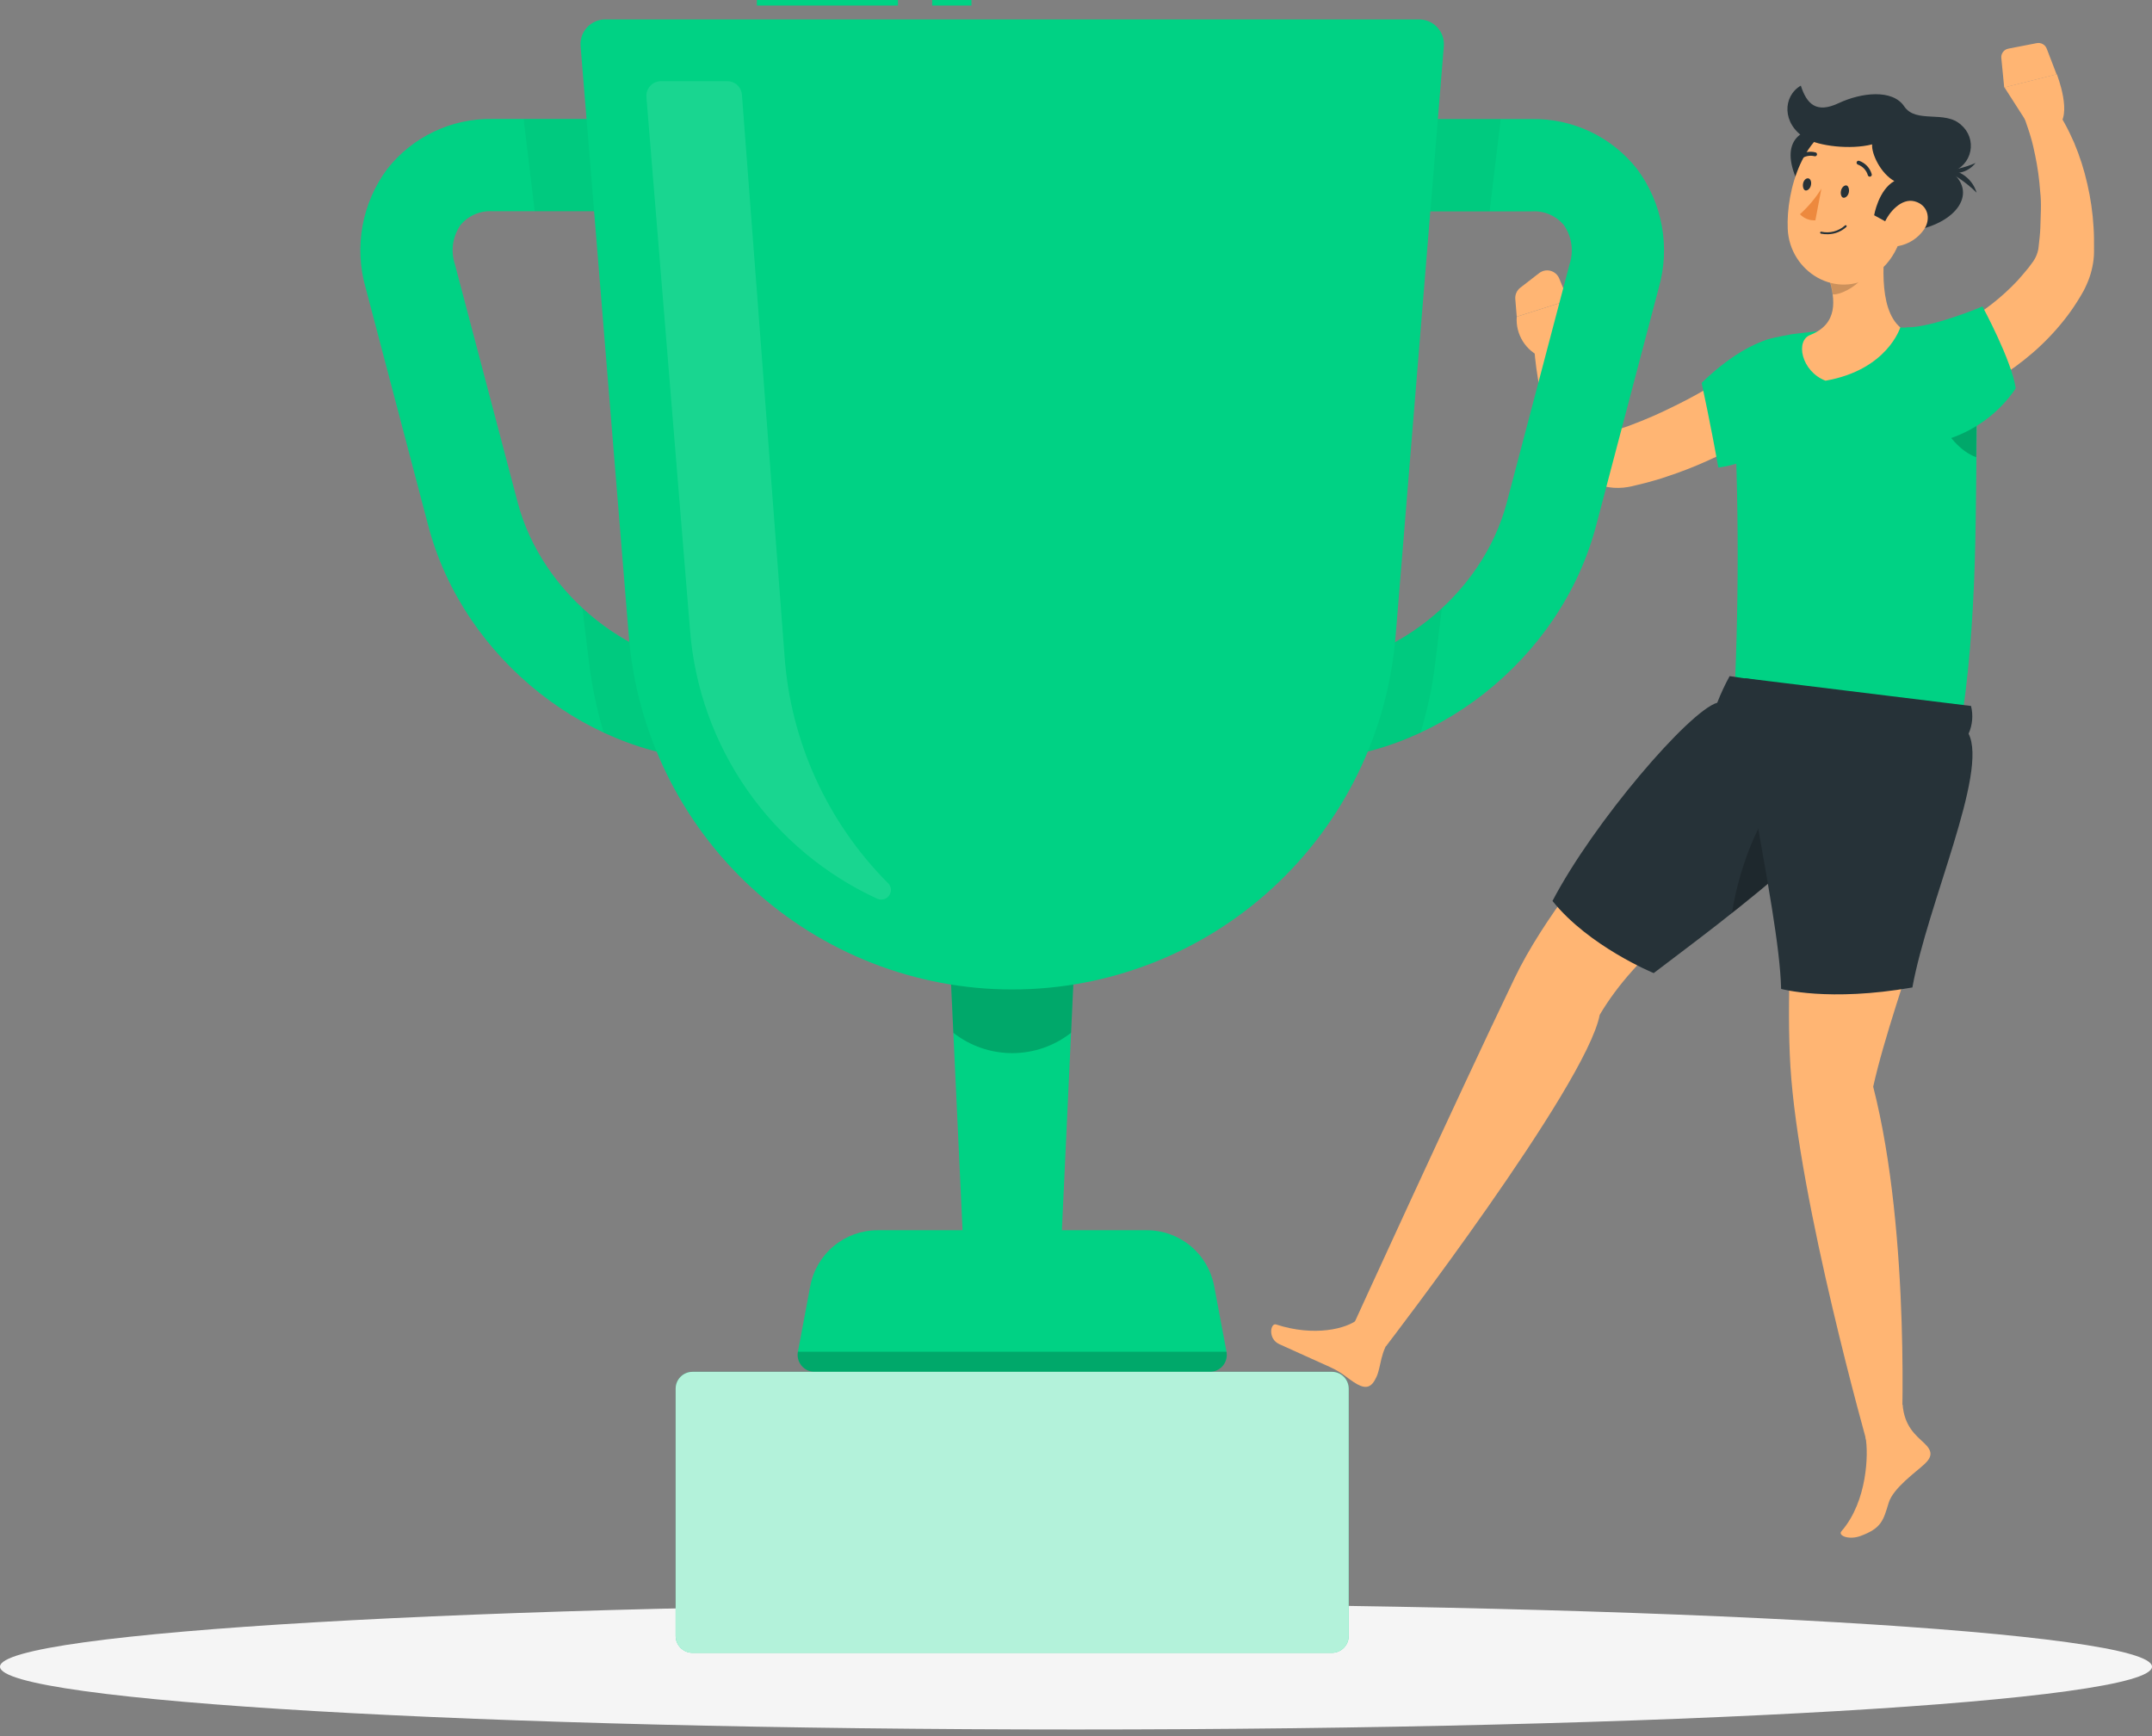 <svg width="145" height="117" viewBox="0 0 145 117" fill="none" xmlns="http://www.w3.org/2000/svg">
<rect x="0" y="0" width="145" height="117" fill="#808080" stroke="none"/>
<path d="M72.5 116.548C112.541 116.548 145 114.653 145 112.315C145 109.978 112.541 108.083 72.5 108.083C32.459 108.083 0 109.978 0 112.315C0 114.653 32.459 116.548 72.5 116.548Z" fill="#F5F5F5"/>
<path d="M120.089 28.164C119.85 28.34 119.667 28.471 119.457 28.609C119.248 28.747 119.05 28.874 118.844 29.009C118.436 29.263 118.021 29.514 117.606 29.757C116.765 30.228 115.909 30.669 115.023 31.062C114.137 31.462 113.231 31.814 112.308 32.116C111.848 32.281 111.369 32.408 110.894 32.539L110.173 32.715L109.993 32.759L109.866 32.786L109.713 32.816C109.496 32.856 109.276 32.877 109.055 32.879C108.599 32.889 108.145 32.814 107.716 32.658C107.326 32.516 106.96 32.315 106.632 32.06C106.107 31.644 105.66 31.137 105.312 30.564C104.766 29.65 104.353 28.663 104.085 27.633C103.586 25.77 103.325 23.852 103.308 21.923C103.3 21.66 103.389 21.404 103.558 21.202C103.727 21.001 103.964 20.869 104.224 20.83C104.484 20.792 104.749 20.85 104.969 20.995C105.189 21.139 105.348 21.359 105.416 21.613V21.665C105.859 23.335 106.421 24.971 107.099 26.56C107.389 27.259 107.766 27.918 108.221 28.523C108.368 28.72 108.552 28.886 108.763 29.013C108.909 29.076 108.89 29.013 108.886 29.013C109.149 28.9 109.417 28.803 109.69 28.721C110.064 28.568 110.472 28.429 110.857 28.261C111.635 27.947 112.401 27.573 113.16 27.195C113.919 26.818 114.656 26.403 115.404 25.969C115.778 25.76 116.152 25.539 116.5 25.315L117.532 24.653L117.618 24.597C118.09 24.284 118.666 24.169 119.222 24.277C119.778 24.386 120.269 24.709 120.59 25.176C120.91 25.643 121.033 26.218 120.933 26.776C120.833 27.333 120.518 27.829 120.056 28.156L120.089 28.164Z" fill="#FFB573"/>
<path d="M105.555 23.352L105.667 20.241L102.197 21.34C102.153 21.921 102.296 22.501 102.604 22.996C102.912 23.49 103.369 23.874 103.91 24.092L105.555 23.352Z" fill="#FFB573"/>
<path d="M103.708 18.404L102.436 19.388C102.32 19.478 102.228 19.595 102.17 19.73C102.111 19.865 102.087 20.012 102.1 20.158L102.197 21.34L105.667 20.241L105.058 18.764C105.006 18.639 104.926 18.527 104.824 18.438C104.723 18.349 104.602 18.285 104.471 18.25C104.341 18.215 104.204 18.211 104.072 18.238C103.939 18.265 103.815 18.322 103.708 18.404Z" fill="#FFB573"/>
<path d="M119.633 22.765C117.206 23.18 114.656 25.805 114.656 25.805C114.656 25.805 115.277 28.661 115.778 31.507C122.194 30.68 124.221 21.983 119.633 22.765Z" fill="#00D284"/>
<path d="M116.784 26.268C117.184 33.684 117.184 41.116 116.784 48.532L131.999 49.653C133.334 41.666 133.076 34.094 133.221 26.53C133.263 24.357 132.619 22.361 130.454 22.155C129.654 22.08 127.837 22.058 127.13 22.073C124.994 22.097 122.862 22.247 120.744 22.521C120.287 22.6 119.835 22.69 119.409 22.791C118.63 22.965 117.938 23.41 117.457 24.047C116.977 24.684 116.738 25.471 116.784 26.268Z" fill="#00D284"/>
<path opacity="0.2" d="M129.89 26.507C129.89 26.507 130.959 30.007 133.154 30.811C133.154 29.417 133.177 28.022 133.203 26.631L129.89 26.507Z" fill="black"/>
<path d="M116.806 47.473C116.806 47.473 105.824 58.063 102.059 65.9C98.144 74.052 91.069 89.547 91.069 89.547L93.395 90.71C93.395 90.71 106.886 73.158 107.787 68.387C112.708 60.052 125.13 56.208 127.257 49.051C122.74 47.709 116.806 47.473 116.806 47.473Z" fill="#FFB573"/>
<path d="M121.794 48.532C121.794 48.532 120.134 63.515 120.635 71.846C121.189 80.973 125.87 97.482 125.87 97.482L128.114 97.366C128.114 97.366 128.79 83.295 126.214 73.229C127.71 66.555 132.1 56.776 131.973 49.65C128.613 49.021 125.21 48.648 121.794 48.532Z" fill="#FFB573"/>
<path d="M129.647 97.246C129.086 96.719 128.316 96.124 128.196 94.655C128.196 94.655 125.519 95.885 125.706 96.898C125.893 97.912 125.844 101.157 124.072 103.192C123.825 103.476 124.565 103.805 125.384 103.498C126.775 102.978 126.898 102.459 127.254 101.281C127.56 100.271 129.082 99.217 129.695 98.641C130.208 98.147 130.208 97.773 129.647 97.246Z" fill="#FFB573"/>
<path d="M92.748 92.782C93.07 92.086 92.972 91.095 93.791 90.052C93.791 90.052 92.296 88.205 91.529 88.878C90.762 89.551 88.538 90.093 85.98 89.252C85.606 89.132 85.404 90.216 86.197 90.579C87.513 91.181 88.485 91.608 89.607 92.12C90.564 92.557 90.729 92.868 91.45 93.283C92.067 93.615 92.423 93.496 92.748 92.782Z" fill="#FFB573"/>
<path d="M122.007 22.559C123.84 21.811 123.679 20.211 123.226 18.722L127.175 15.174C126.872 17.279 126.51 20.749 128.039 22.065C128.039 22.065 127.175 24.926 123.002 25.655C121.368 25.03 120.934 22.922 122.007 22.559Z" fill="#FFB573"/>
<path opacity="0.2" d="M125.477 16.595L123.234 18.719C123.354 19.084 123.44 19.459 123.492 19.84C124.094 19.893 125.706 19.018 125.736 18.083C125.723 17.577 125.636 17.075 125.477 16.595Z" fill="black"/>
<path d="M136.871 8.716L135.057 5.886L138.587 4.999C138.587 4.999 139.709 7.834 138.587 8.559L136.871 8.716Z" fill="#FFB573"/>
<path d="M130.241 22.824L130.447 22.738L130.701 22.622L131.225 22.372C131.572 22.196 131.92 21.998 132.26 21.803C132.94 21.406 133.593 20.965 134.216 20.483C134.827 20.006 135.401 19.482 135.932 18.917C136.19 18.633 136.433 18.341 136.68 18.042L136.987 17.627C137.056 17.527 137.118 17.422 137.17 17.313C137.219 17.207 137.26 17.099 137.293 16.987C137.335 16.849 137.36 16.706 137.368 16.561C137.413 16.157 137.462 15.753 137.477 15.35C137.492 14.946 137.507 14.534 137.514 14.127C137.522 13.719 137.514 13.308 137.465 12.9C137.408 12.078 137.294 11.261 137.125 10.455C137.039 10.051 136.953 9.643 136.834 9.251C136.781 9.053 136.714 8.858 136.65 8.664L136.467 8.129L136.411 7.976C136.324 7.734 136.328 7.469 136.422 7.229C136.515 6.99 136.692 6.792 136.92 6.673C137.147 6.554 137.411 6.521 137.661 6.58C137.911 6.639 138.131 6.787 138.281 6.996C138.464 7.247 138.591 7.43 138.729 7.65C138.868 7.871 138.984 8.073 139.103 8.29C139.343 8.72 139.552 9.161 139.75 9.61C140.13 10.513 140.429 11.447 140.644 12.403C140.866 13.363 141.006 14.34 141.063 15.323C141.096 15.817 141.096 16.307 141.093 16.819C141.099 17.125 141.078 17.43 141.029 17.732C140.975 18.06 140.894 18.384 140.786 18.7C140.675 19.009 140.543 19.311 140.39 19.601L140.266 19.818L140.165 19.99L139.963 20.319C139.688 20.757 139.389 21.179 139.066 21.583C138.43 22.383 137.72 23.122 136.946 23.789C136.182 24.449 135.364 25.043 134.5 25.565C134.066 25.819 133.625 26.062 133.169 26.287C132.941 26.399 132.713 26.507 132.474 26.612L132.1 26.762L131.677 26.919C131.148 27.109 130.566 27.086 130.054 26.854C129.543 26.622 129.141 26.2 128.936 25.677C128.731 25.153 128.738 24.571 128.956 24.053C129.174 23.535 129.585 23.122 130.103 22.903L130.241 22.824Z" fill="#FFB573"/>
<path d="M128.465 22.065C130.252 22.065 133.577 20.652 133.577 20.652C133.577 20.652 135.54 24.271 135.82 26.171C134.682 27.857 132.988 29.09 131.034 29.656C128.854 28.512 127.863 25.655 128.465 22.065Z" fill="#00D284"/>
<path d="M111.425 65.575C111.425 65.575 107.065 63.788 104.605 60.714C107.372 55.419 113.811 47.911 115.707 47.354C115.945 46.739 116.224 46.141 116.541 45.563L128.88 47.398C128.215 53.389 115.288 62.602 111.425 65.575Z" fill="#263238"/>
<path opacity="0.2" d="M120.568 53.269C118.878 54.039 117.203 58.22 116.698 61.529C119.2 59.578 121.585 57.48 123.84 55.247C122.475 54.163 120.904 53.12 120.568 53.269Z" fill="black"/>
<path d="M120.011 66.641C120.011 66.641 123.212 67.531 128.854 66.543C129.886 60.882 133.969 52.054 132.642 49.444C132.904 48.856 132.962 48.198 132.806 47.574L117.588 45.705C116.339 47.597 119.876 60.998 120.011 66.641Z" fill="#263238"/>
<path d="M135.319 3.279L137.245 2.905C137.382 2.881 137.522 2.904 137.643 2.973C137.764 3.041 137.857 3.15 137.907 3.279L138.572 5.011L135.042 5.897L134.848 3.922C134.83 3.775 134.869 3.627 134.957 3.508C135.044 3.388 135.174 3.307 135.319 3.279Z" fill="#FFB573"/>
<path d="M123.354 8.69C120.931 8.432 119.813 9.883 121.361 12.713C123.301 9.991 123.354 8.69 123.354 8.69Z" fill="#263238"/>
<path d="M128.929 12.986C128.226 15.727 127.953 17.365 126.278 18.52C123.761 20.255 120.583 18.326 120.456 15.432C120.34 12.814 121.506 8.787 124.434 8.204C125.079 8.073 125.746 8.109 126.372 8.308C126.999 8.508 127.564 8.864 128.014 9.343C128.464 9.822 128.785 10.408 128.945 11.046C129.105 11.683 129.099 12.351 128.929 12.986Z" fill="#FFB573"/>
<path d="M128.323 15.626L126.278 14.505C126.278 14.505 126.566 12.803 127.639 12.201C126.708 11.685 126.087 10.35 126.143 9.729C124.681 10.103 122.538 9.845 121.656 9.318C120.052 8.35 120.115 6.48 121.338 5.77C121.738 7.011 122.378 7.662 123.888 6.951C125.399 6.241 127.508 5.983 128.304 7.168C129.101 8.353 131.056 7.4 132.137 8.417C132.391 8.63 132.583 8.908 132.693 9.221C132.802 9.534 132.825 9.87 132.758 10.195C132.692 10.52 132.539 10.821 132.316 11.066C132.093 11.311 131.807 11.492 131.49 11.588C133.356 13.076 131.681 15.305 128.323 15.626Z" fill="#263238"/>
<path d="M130.686 11.446C131.219 11.352 131.768 11.457 132.228 11.741C132.689 12.025 133.029 12.468 133.184 12.986C132.575 12.366 131.386 11.479 130.686 11.446Z" fill="#263238"/>
<path d="M130.832 11.412C131.198 11.633 131.633 11.711 132.053 11.632C132.473 11.553 132.849 11.321 133.109 10.982C132.481 11.266 131.352 11.588 130.832 11.412Z" fill="#263238"/>
<path d="M129.643 15.458C129.239 16.046 128.617 16.45 127.915 16.58C126.988 16.741 126.618 15.888 126.955 15.062C127.257 14.314 128.106 13.334 129 13.566C129.894 13.798 130.133 14.736 129.643 15.458Z" fill="#FFB573"/>
<path d="M124.576 12.953C124.531 13.177 124.378 13.327 124.229 13.327C124.079 13.327 123.997 13.091 124.042 12.867C124.087 12.642 124.24 12.493 124.386 12.493C124.531 12.493 124.617 12.728 124.576 12.953Z" fill="#263238"/>
<path d="M122.022 12.463C121.981 12.687 121.824 12.837 121.678 12.837C121.533 12.837 121.447 12.601 121.488 12.373C121.529 12.145 121.69 11.999 121.835 12.018C121.981 12.037 122.067 12.239 122.022 12.463Z" fill="#263238"/>
<path d="M122.725 12.713C122.324 13.352 121.837 13.932 121.278 14.437C121.411 14.577 121.573 14.686 121.753 14.757C121.932 14.828 122.125 14.859 122.318 14.848L122.725 12.713Z" fill="#ED893E"/>
<path d="M123.204 15.783C123.034 15.792 122.863 15.78 122.695 15.746C122.678 15.742 122.662 15.732 122.652 15.718C122.642 15.703 122.637 15.685 122.639 15.667C122.641 15.658 122.645 15.65 122.65 15.642C122.655 15.635 122.662 15.629 122.669 15.624C122.677 15.619 122.686 15.615 122.695 15.614C122.704 15.613 122.713 15.613 122.722 15.615C123.001 15.676 123.29 15.67 123.567 15.597C123.843 15.524 124.098 15.387 124.311 15.196C124.323 15.183 124.34 15.176 124.358 15.176C124.376 15.175 124.393 15.182 124.406 15.194C124.419 15.207 124.426 15.224 124.427 15.242C124.427 15.26 124.42 15.277 124.408 15.29C124.079 15.593 123.651 15.768 123.204 15.783Z" fill="#263238"/>
<path d="M125.971 11.906C125.945 11.902 125.92 11.892 125.9 11.875C125.879 11.859 125.864 11.837 125.855 11.812C125.809 11.649 125.725 11.499 125.61 11.375C125.495 11.25 125.352 11.154 125.193 11.094C125.159 11.085 125.13 11.062 125.113 11.031C125.095 11 125.091 10.964 125.1 10.93C125.104 10.913 125.112 10.896 125.123 10.882C125.133 10.868 125.147 10.857 125.162 10.848C125.177 10.839 125.194 10.834 125.212 10.832C125.23 10.83 125.247 10.831 125.264 10.836C125.467 10.906 125.651 11.023 125.798 11.179C125.946 11.335 126.054 11.524 126.113 11.73C126.119 11.747 126.121 11.764 126.12 11.782C126.119 11.8 126.114 11.817 126.106 11.832C126.098 11.848 126.087 11.862 126.073 11.873C126.06 11.885 126.044 11.893 126.027 11.898C126.009 11.904 125.99 11.907 125.971 11.906Z" fill="#263238"/>
<path d="M121.192 10.78C121.161 10.774 121.133 10.757 121.114 10.732C121.103 10.718 121.094 10.702 121.089 10.684C121.084 10.667 121.083 10.649 121.085 10.632C121.087 10.614 121.093 10.597 121.102 10.581C121.11 10.566 121.122 10.552 121.136 10.541C121.299 10.402 121.494 10.305 121.703 10.258C121.912 10.211 122.13 10.216 122.337 10.272C122.353 10.277 122.369 10.285 122.383 10.296C122.396 10.308 122.407 10.322 122.415 10.338C122.423 10.353 122.428 10.37 122.429 10.388C122.431 10.406 122.428 10.423 122.423 10.44C122.411 10.473 122.388 10.501 122.356 10.517C122.325 10.534 122.288 10.537 122.254 10.526C122.089 10.486 121.918 10.485 121.752 10.524C121.587 10.563 121.434 10.64 121.304 10.75C121.289 10.763 121.271 10.772 121.252 10.777C121.232 10.782 121.212 10.783 121.192 10.78Z" fill="#263238"/>
<path d="M71.472 84.563H64.932L63.904 62.453H72.5L71.472 84.563Z" fill="#00D284"/>
<path opacity="0.2" d="M72.167 69.598C71.036 70.487 69.64 70.969 68.202 70.969C66.764 70.969 65.367 70.487 64.236 69.598L63.9 62.456H72.5L72.167 69.598Z" fill="black"/>
<path d="M48.943 51.25C39.868 51.25 31.238 44.459 28.863 35.455L24.638 19.403C24.246 18.044 24.174 16.613 24.427 15.222C24.68 13.83 25.251 12.516 26.096 11.382C26.936 10.313 28.012 9.453 29.241 8.869C30.468 8.285 31.815 7.994 33.175 8.017H46.101C46.907 8.045 47.671 8.385 48.231 8.965C48.791 9.545 49.104 10.32 49.104 11.126C49.104 11.932 48.791 12.707 48.231 13.287C47.671 13.867 46.907 14.207 46.101 14.235H33.178C32.771 14.21 32.364 14.282 31.989 14.444C31.615 14.607 31.284 14.855 31.024 15.17C30.762 15.551 30.592 15.988 30.527 16.446C30.462 16.904 30.505 17.371 30.651 17.81L34.883 33.866C36.532 40.122 42.713 45.024 48.95 45.024C49.368 45.01 49.784 45.079 50.174 45.229C50.563 45.379 50.919 45.605 51.22 45.896C51.52 46.186 51.759 46.533 51.922 46.918C52.085 47.302 52.169 47.716 52.169 48.133C52.169 48.551 52.085 48.964 51.922 49.349C51.759 49.733 51.52 50.081 51.22 50.371C50.919 50.661 50.563 50.888 50.174 51.038C49.784 51.187 49.368 51.257 48.95 51.242L48.943 51.25Z" fill="#00D284"/>
<path d="M87.457 51.25C87.04 51.264 86.624 51.195 86.234 51.045C85.844 50.895 85.488 50.669 85.188 50.378C84.887 50.088 84.648 49.741 84.485 49.356C84.322 48.972 84.238 48.558 84.238 48.141C84.238 47.723 84.322 47.31 84.485 46.925C84.648 46.541 84.887 46.193 85.188 45.903C85.488 45.613 85.844 45.386 86.234 45.236C86.624 45.087 87.04 45.017 87.457 45.032C93.694 45.032 99.875 40.13 101.524 33.874L105.753 17.817C105.899 17.378 105.941 16.912 105.876 16.453C105.812 15.995 105.641 15.559 105.379 15.178C105.119 14.863 104.789 14.614 104.414 14.452C104.04 14.289 103.633 14.218 103.225 14.243H90.302C89.885 14.257 89.469 14.188 89.079 14.038C88.689 13.888 88.334 13.661 88.033 13.371C87.733 13.081 87.494 12.733 87.331 12.349C87.168 11.964 87.084 11.551 87.084 11.134C87.084 10.716 87.168 10.303 87.331 9.918C87.494 9.534 87.733 9.186 88.033 8.896C88.334 8.606 88.689 8.379 89.079 8.229C89.469 8.08 89.885 8.01 90.302 8.024H103.225C104.585 8.001 105.931 8.293 107.159 8.877C108.387 9.461 109.463 10.321 110.304 11.39C111.149 12.524 111.72 13.838 111.973 15.229C112.226 16.62 112.154 18.052 111.762 19.41L107.533 35.463C105.158 44.459 96.525 51.25 87.457 51.25Z" fill="#00D284"/>
<g opacity="0.2">
<path opacity="0.2" d="M49.208 11.135C49.208 10.311 48.881 9.52 48.298 8.937C47.716 8.354 46.925 8.025 46.101 8.024H35.283L36.031 14.243H46.101C46.925 14.243 47.715 13.915 48.298 13.333C48.881 12.75 49.208 11.96 49.208 11.135Z" fill="black"/>
<path opacity="0.2" d="M48.943 45.032C45.424 45.032 41.928 43.476 39.247 40.993L39.684 44.617C39.877 46.228 40.212 47.82 40.683 49.373C43.267 50.589 46.086 51.227 48.943 51.242C49.36 51.257 49.776 51.187 50.166 51.038C50.556 50.888 50.911 50.661 51.212 50.371C51.512 50.081 51.751 49.733 51.914 49.349C52.078 48.964 52.162 48.551 52.162 48.133C52.162 47.716 52.078 47.302 51.914 46.918C51.751 46.533 51.512 46.186 51.212 45.896C50.911 45.605 50.556 45.379 50.166 45.229C49.776 45.079 49.36 45.01 48.943 45.024V45.032Z" fill="black"/>
<path opacity="0.2" d="M84.342 48.143C84.343 48.966 84.671 49.756 85.253 50.339C85.836 50.921 86.626 51.249 87.449 51.25C90.307 51.235 93.127 50.597 95.713 49.38C96.184 47.827 96.518 46.236 96.711 44.624L97.145 41.001C94.468 43.483 90.972 45.039 87.449 45.039C86.626 45.04 85.837 45.367 85.254 45.949C84.672 46.531 84.344 47.319 84.342 48.143Z" fill="black"/>
<path opacity="0.2" d="M90.302 8.024C89.496 8.052 88.733 8.392 88.173 8.972C87.612 9.552 87.299 10.327 87.299 11.134C87.299 11.94 87.612 12.715 88.173 13.295C88.733 13.875 89.496 14.215 90.302 14.243H100.368L101.116 8.024H90.302Z" fill="black"/>
</g>
<path d="M65.455 0H62.808V0.374H65.455V0Z" fill="#00D284"/>
<path d="M60.505 0H50.999V0.374H60.505V0Z" fill="#00D284"/>
<path d="M68.2 66.678C61.692 66.678 55.422 64.23 50.637 59.82C45.851 55.409 42.9 49.36 42.369 42.874L39.12 3.111C39.101 2.881 39.13 2.65 39.204 2.433C39.279 2.215 39.398 2.015 39.554 1.845C39.71 1.676 39.9 1.541 40.111 1.448C40.322 1.356 40.55 1.308 40.78 1.309H95.623C95.854 1.309 96.081 1.357 96.292 1.45C96.503 1.542 96.692 1.677 96.848 1.847C97.004 2.016 97.123 2.216 97.198 2.433C97.273 2.651 97.302 2.882 97.284 3.111L94.034 42.874C93.503 49.361 90.551 55.41 85.764 59.82C80.978 64.23 74.708 66.678 68.2 66.678Z" fill="#00D284"/>
<path opacity="0.1" d="M59.828 59.502C59.938 59.608 60.007 59.749 60.024 59.901C60.04 60.053 60.003 60.205 59.918 60.332C59.834 60.459 59.707 60.553 59.56 60.596C59.414 60.639 59.257 60.629 59.117 60.568C55.605 58.954 52.585 56.434 50.368 53.268C48.151 50.101 46.816 46.401 46.501 42.549L43.555 6.54C43.544 6.404 43.561 6.267 43.606 6.138C43.65 6.009 43.721 5.891 43.813 5.791C43.905 5.69 44.017 5.61 44.142 5.555C44.267 5.5 44.402 5.471 44.538 5.47H49.006C49.255 5.47 49.495 5.564 49.678 5.733C49.86 5.902 49.972 6.135 49.99 6.383L52.858 44.149C53.254 49.928 55.719 55.37 59.801 59.48L59.828 59.502Z" fill="white"/>
<path d="M81.519 92.445H54.884C54.717 92.445 54.551 92.407 54.399 92.336C54.248 92.264 54.114 92.16 54.007 92.031C53.9 91.902 53.822 91.751 53.78 91.588C53.738 91.426 53.732 91.256 53.763 91.091L54.596 86.66C54.795 85.605 55.356 84.651 56.183 83.965C57.01 83.279 58.05 82.903 59.125 82.903H77.279C78.353 82.903 79.394 83.279 80.22 83.965C81.047 84.651 81.608 85.605 81.807 86.66L82.641 91.091C82.671 91.256 82.665 91.426 82.623 91.588C82.581 91.751 82.504 91.902 82.397 92.031C82.29 92.16 82.156 92.264 82.004 92.336C81.852 92.407 81.687 92.445 81.519 92.445Z" fill="#00D284"/>
<path opacity="0.2" d="M82.641 91.091H53.763C53.732 91.256 53.738 91.426 53.78 91.588C53.822 91.751 53.9 91.902 54.007 92.031C54.114 92.16 54.248 92.264 54.399 92.336C54.551 92.407 54.717 92.445 54.884 92.445H81.519C81.687 92.445 81.852 92.407 82.004 92.336C82.156 92.264 82.29 92.16 82.397 92.031C82.504 91.902 82.581 91.751 82.623 91.588C82.665 91.426 82.671 91.256 82.641 91.091Z" fill="black"/>
<path d="M89.738 92.445H46.662C46.034 92.445 45.525 92.954 45.525 93.582V110.244C45.525 110.872 46.034 111.381 46.662 111.381H89.738C90.366 111.381 90.875 110.872 90.875 110.244V93.582C90.875 92.954 90.366 92.445 89.738 92.445Z" fill="#00D284"/>
<path opacity="0.7" d="M89.738 92.445H46.662C46.034 92.445 45.525 92.954 45.525 93.582V110.244C45.525 110.872 46.034 111.381 46.662 111.381H89.738C90.366 111.381 90.875 110.872 90.875 110.244V93.582C90.875 92.954 90.366 92.445 89.738 92.445Z" fill="white"/>
</svg>
